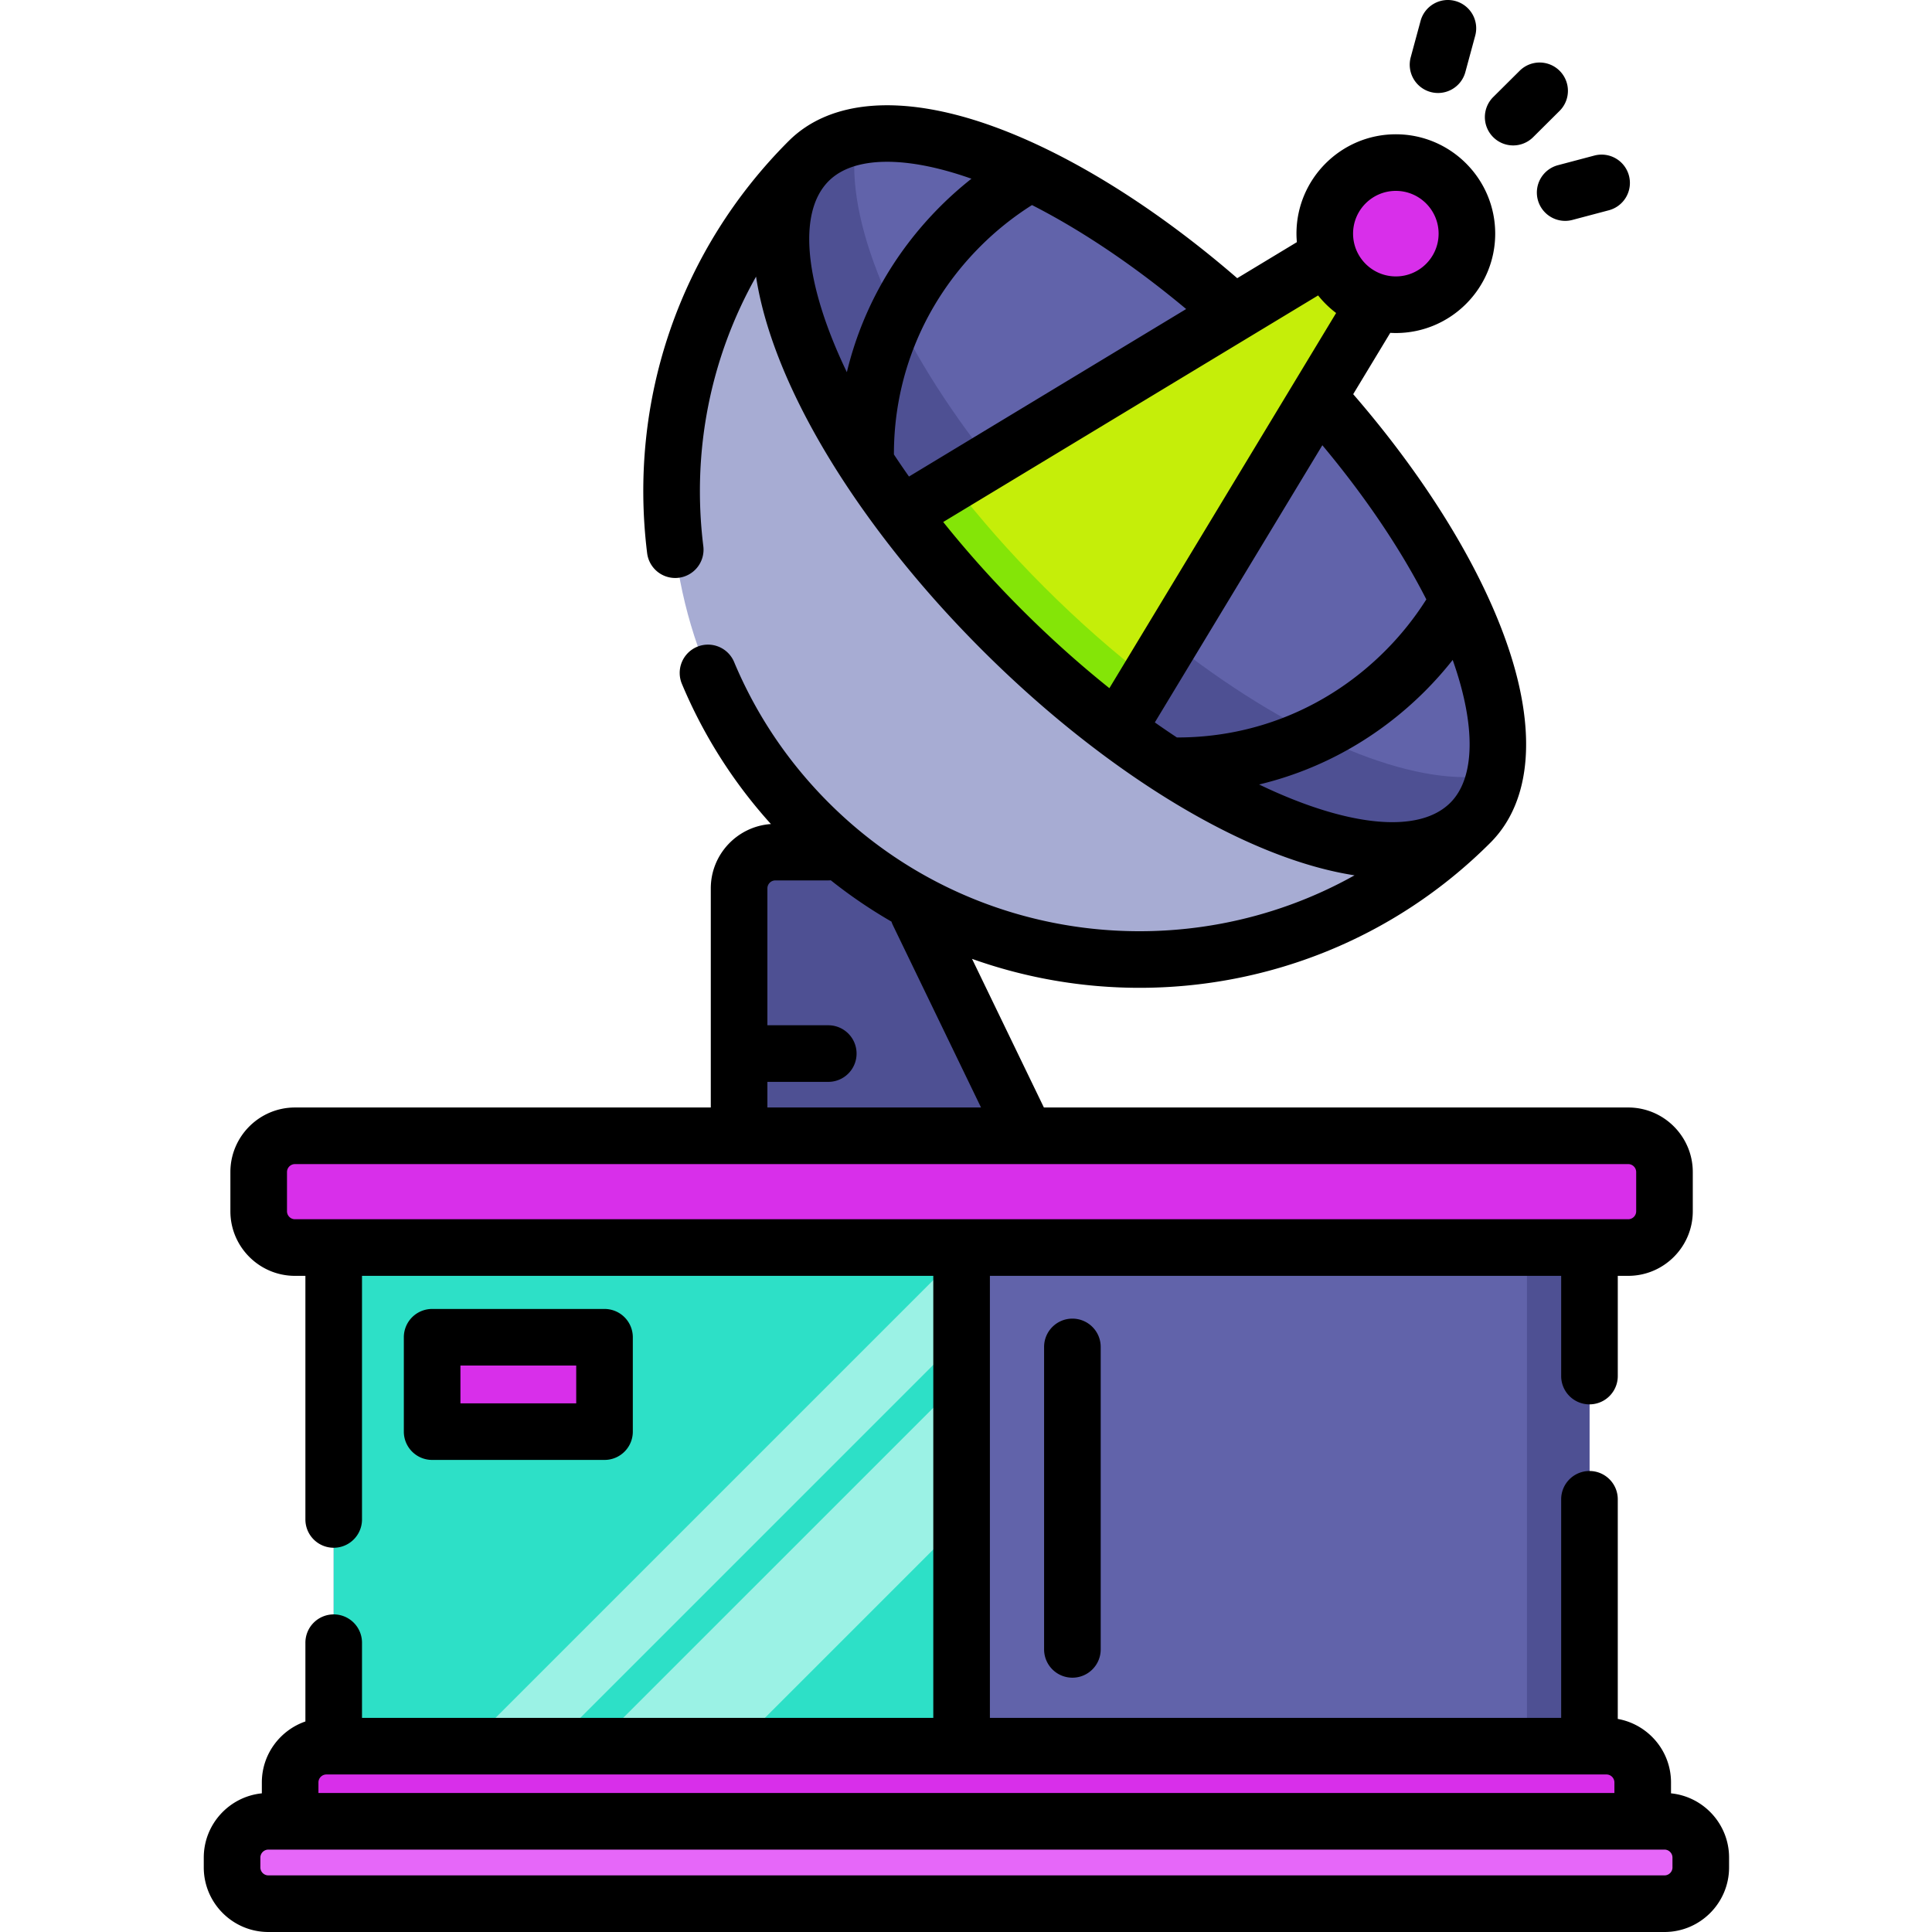 <svg height="512pt" viewBox="-54 0 512 512.001" width="512pt" xmlns="http://www.w3.org/2000/svg"><path d="M220.066 305.406h-78.199v-69.969c0-5.312 4.309-9.617 9.621-9.617h30.106zm0 0" fill="#4e5093"/><path d="M160.309 42.672c-48.422 48.422-48.422 126.93 0 175.355 48.425 48.422 126.933 48.422 175.355 0zm0 0" fill="#a7acd3"/><path d="M284.496 93.84a298.502 298.502 0 0 1 10.86 11.441c40.874 45.442 58.902 94.153 40.308 112.746-15.992 15.993-54.281 4.883-93.601-24.562-10.25-7.672-20.57-16.594-30.583-26.606s-18.937-20.336-26.609-30.586c-29.445-39.32-40.555-77.605-24.558-93.601 18.59-18.59 67.304-.567 112.742 40.308a301.576 301.576 0 0 1 11.441 10.86zm0 0" fill="#6163aa"/><path d="M342.23 205.203c-1.046 5.129-3.214 9.465-6.57 12.82-15.992 15.997-54.277 4.887-93.594-24.554-10.253-7.676-20.574-16.602-30.59-26.614-10.011-10.015-18.937-20.332-26.601-30.578-29.453-39.328-40.562-77.609-24.566-93.605 3.355-3.356 7.695-5.52 12.82-6.57-3.953 19.296 7.86 49.718 31.125 80.785 7.676 10.246 16.601 20.562 26.613 30.578 10.016 10.012 20.332 18.937 30.586 26.613 31.07 23.266 61.492 35.078 80.777 31.125zm0 0" fill="#4e5093"/><path d="M316.785 69.82l-21.43 35.461-53.296 88.188c-10.247-7.676-20.57-16.598-30.582-26.61-10.012-10.011-18.934-20.336-26.61-30.582l88.188-53.297 35.46-21.43c5.383-3.245 11.516 2.888 8.27 8.27zm0 0" fill="#c5ee09"/><path d="M250.273 179.883l-8.21 13.582c-10.254-7.676-20.57-16.598-30.586-26.606-10.008-10.011-18.938-20.34-26.606-30.586l13.59-8.21c7.125 9.242 15.266 18.519 24.281 27.527 9.012 9.02 18.29 17.16 27.531 24.293zm0 0" fill="#84e507"/><path d="M334.746 61.918c0 10.402-8.43 18.836-18.832 18.836-10.402 0-18.836-8.434-18.836-18.836 0-10.398 8.434-18.832 18.836-18.832s18.832 8.434 18.832 18.832zm0 0" fill="#d82fea"/><path d="M34.434 327.285h332.793v140.602H34.434zm0 0" fill="#6163aa"/><path d="M350.656 327.285h16.57v140.602h-16.57zm0 0" fill="#4e5093"/><path d="M34.434 327.285h166.398v140.602H34.434zm0 0" fill="#2de0c7"/><path d="M200.832 365.578v37.55l-64.762 64.759H98.52zm0 0M200.832 331.738v22.469l-113.68 113.68H64.684zm0 0" fill="#9bf2e5"/><g fill="#d82fea"><path d="M377.488 330.613H24.172a9.616 9.616 0 0 1-9.617-9.617v-10.383c0-5.308 4.304-9.617 9.617-9.617h353.316c5.313 0 9.617 4.309 9.617 9.617v10.383a9.616 9.616 0 0 1-9.617 9.617zm0 0M60.52 354.387h45.683v25.008H60.52zm0 0M381.336 484.59H22.89V472.37c0-5.308 4.304-9.617 9.617-9.617h339.207c5.312 0 9.62 4.309 9.62 9.617zm0 0"/></g><path d="M387.105 504.5H17.121c-5.312 0-9.621-4.305-9.621-9.617v-2.598c0-5.312 4.309-9.617 9.621-9.617h369.984a9.616 9.616 0 0 1 9.618 9.617v2.598a9.616 9.616 0 0 1-9.618 9.617zm0 0" fill="#e667f9"/><path d="M106.203 386.895c4.145 0 7.5-3.356 7.5-7.5v-25.008a7.5 7.5 0 0 0-7.5-7.5H60.52a7.5 7.5 0 0 0-7.5 7.5v25.008c0 4.144 3.355 7.5 7.5 7.5zM68.02 361.887h30.683v10.011H68.02zm0 0M222.695 356.953v80.152a7.5 7.5 0 0 0 7.5 7.5c4.145 0 7.5-3.355 7.5-7.5v-80.152c0-4.144-3.355-7.5-7.5-7.5-4.14 0-7.5 3.36-7.5 7.5zm0 0"/><path d="M388.836 475.254v-2.883c0-8.41-6.102-15.406-14.11-16.836v-58.203c0-4.145-3.355-7.5-7.5-7.5a7.5 7.5 0 0 0-7.5 7.5v57.922H208.333v-117.14h151.395v26.558a7.5 7.5 0 1 0 15 0v-26.559h2.761c9.438 0 17.117-7.68 17.117-17.117v-10.383c0-9.437-7.68-17.117-17.117-17.117H222.641L203.6 254.11a132.097 132.097 0 0 0 44.387 7.672c33.668 0 67.348-12.82 92.98-38.453 11-11 12.47-29.996 4.134-53.48-7.254-20.45-21.586-43.559-40.489-65.387l9.82-16.25c.493.023.985.043 1.481.043 14.52 0 26.332-11.813 26.332-26.336 0-14.52-11.812-26.332-26.332-26.332-14.52 0-26.336 11.812-26.336 26.332 0 .762.043 1.508.106 2.254l-15.805 9.55c-21.781-18.859-44.832-33.167-65.254-40.44-23.54-8.384-42.57-6.938-53.598 4.07-.007.003-.015.011-.02.015-28.859 28.86-42.527 68.672-37.507 109.227a7.5 7.5 0 0 0 14.887-1.844c-3.117-25.18 1.902-50.023 13.976-71.441 2.946 19.23 14.02 42.78 32.504 67.46 8.07 10.778 17.258 21.34 27.309 31.391 10.043 10.043 20.594 19.223 31.363 27.29l.012.01a.054.054 0 0 1 .015.013c24.657 18.46 48.184 29.535 67.403 32.496-44.367 24.855-101.668 18.441-139.356-19.246-10.781-10.782-19.215-23.328-25.066-37.29a7.505 7.505 0 0 0-9.817-4.019 7.504 7.504 0 0 0-4.02 9.816 130.52 130.52 0 0 0 23.595 37.149c-8.887.61-15.938 8.016-15.938 17.055v58.062H24.172c-9.438 0-17.117 7.68-17.117 17.117v10.383c0 9.438 7.68 17.117 17.117 17.117h2.762v64.559a7.5 7.5 0 1 0 15 0v-64.559h151.398v117.14H41.934v-19.921a7.5 7.5 0 0 0-7.5-7.5 7.497 7.497 0 0 0-7.5 7.5v20.875c-6.707 2.32-11.543 8.68-11.543 16.164v2.883C6.76 476.125 0 483.43 0 492.285v2.598C0 504.32 7.68 512 17.121 512h369.984c9.438 0 17.118-7.68 17.118-17.117v-2.598c.004-8.855-6.758-16.164-15.387-17.031zm-64.844-316.406a79.187 79.187 0 0 1-10.937 13.668c-14.864 14.867-34.375 22.953-55.164 22.921a232.36 232.36 0 0 1-5.848-3.988l44.394-73.457c11.399 13.645 20.81 27.617 27.555 40.856zm-8.078-108.262c6.25 0 11.332 5.082 11.332 11.332s-5.082 11.336-11.332 11.336-11.336-5.086-11.336-11.336 5.086-11.332 11.336-11.332zm-129.023 75.703a232.747 232.747 0 0 1-3.993-5.852c-.03-20.753 8.059-40.292 22.918-55.156a79.055 79.055 0 0 1 13.676-10.937C232.73 61.09 246.7 70.5 260.344 81.898zm-21.278-78.312c6.586-6.586 20.375-6.805 37.832-.614a94.629 94.629 0 0 0-8.234 7.313c-12.387 12.386-20.836 27.511-24.785 43.957-11.012-22.899-13.328-42.14-4.813-50.656zm30.348 90.359l99.351-60.043a26.537 26.537 0 0 0 4.774 4.656L240 182.375c-7.938-6.352-15.723-13.328-23.219-20.82-7.492-7.493-14.469-15.282-20.82-23.22zm119.02 79.547c-9.52 0-21.774-3.477-35.305-9.985 16.457-3.945 31.594-12.382 43.988-24.773a94.629 94.629 0 0 0 7.313-8.234c6.191 17.46 5.968 31.25-.614 37.832-3.492 3.488-8.777 5.16-15.383 5.16zm-165.614 68.824H165.5c4.145 0 7.5-3.355 7.5-7.5s-3.355-7.5-7.5-7.5h-16.133v-36.27c0-1.167.95-2.12 2.117-2.12H165.5c.227 0 .45-.012.668-.032a130.297 130.297 0 0 0 16.078 10.95c.102.308.219.613.36.91l23.374 48.351h-56.613zm-127.312 34.29v-10.384c0-1.168.949-2.117 2.117-2.117h353.316c1.168 0 2.117.95 2.117 2.117v10.383c0 1.168-.949 2.117-2.117 2.117H24.172a2.119 2.119 0 0 1-2.117-2.117zM30.39 472.37c0-1.168.949-2.117 2.117-2.117h339.21c1.169 0 2.118.95 2.118 2.117v2.793H30.39zm358.836 22.512a2.122 2.122 0 0 1-2.122 2.117H17.121A2.12 2.12 0 0 1 15 494.883v-2.598c0-1.168.95-2.12 2.121-2.12h369.984c1.168 0 2.118.952 2.118 2.12v2.598zm0 0M347.008 38.54c1.914 0 3.824-.731 5.289-2.185l7.082-7.042a7.5 7.5 0 0 0-10.574-10.637l-7.086 7.043a7.497 7.497 0 0 0-.028 10.605 7.465 7.465 0 0 0 5.317 2.215zm0 0M325.133 24.383a7.503 7.503 0 0 0 9.2-5.277l2.612-9.641a7.493 7.493 0 0 0-5.277-9.2c-3.992-1.09-8.113 1.278-9.2 5.274l-2.613 9.64a7.502 7.502 0 0 0 5.278 9.204zm0 0M353.535 52.953a7.506 7.506 0 0 0 7.246 5.582c.637 0 1.281-.082 1.926-.254l9.656-2.558a7.494 7.494 0 0 0 5.328-9.168 7.502 7.502 0 0 0-9.168-5.332l-9.656 2.558a7.503 7.503 0 0 0-5.332 9.172zm0 0"/></svg>